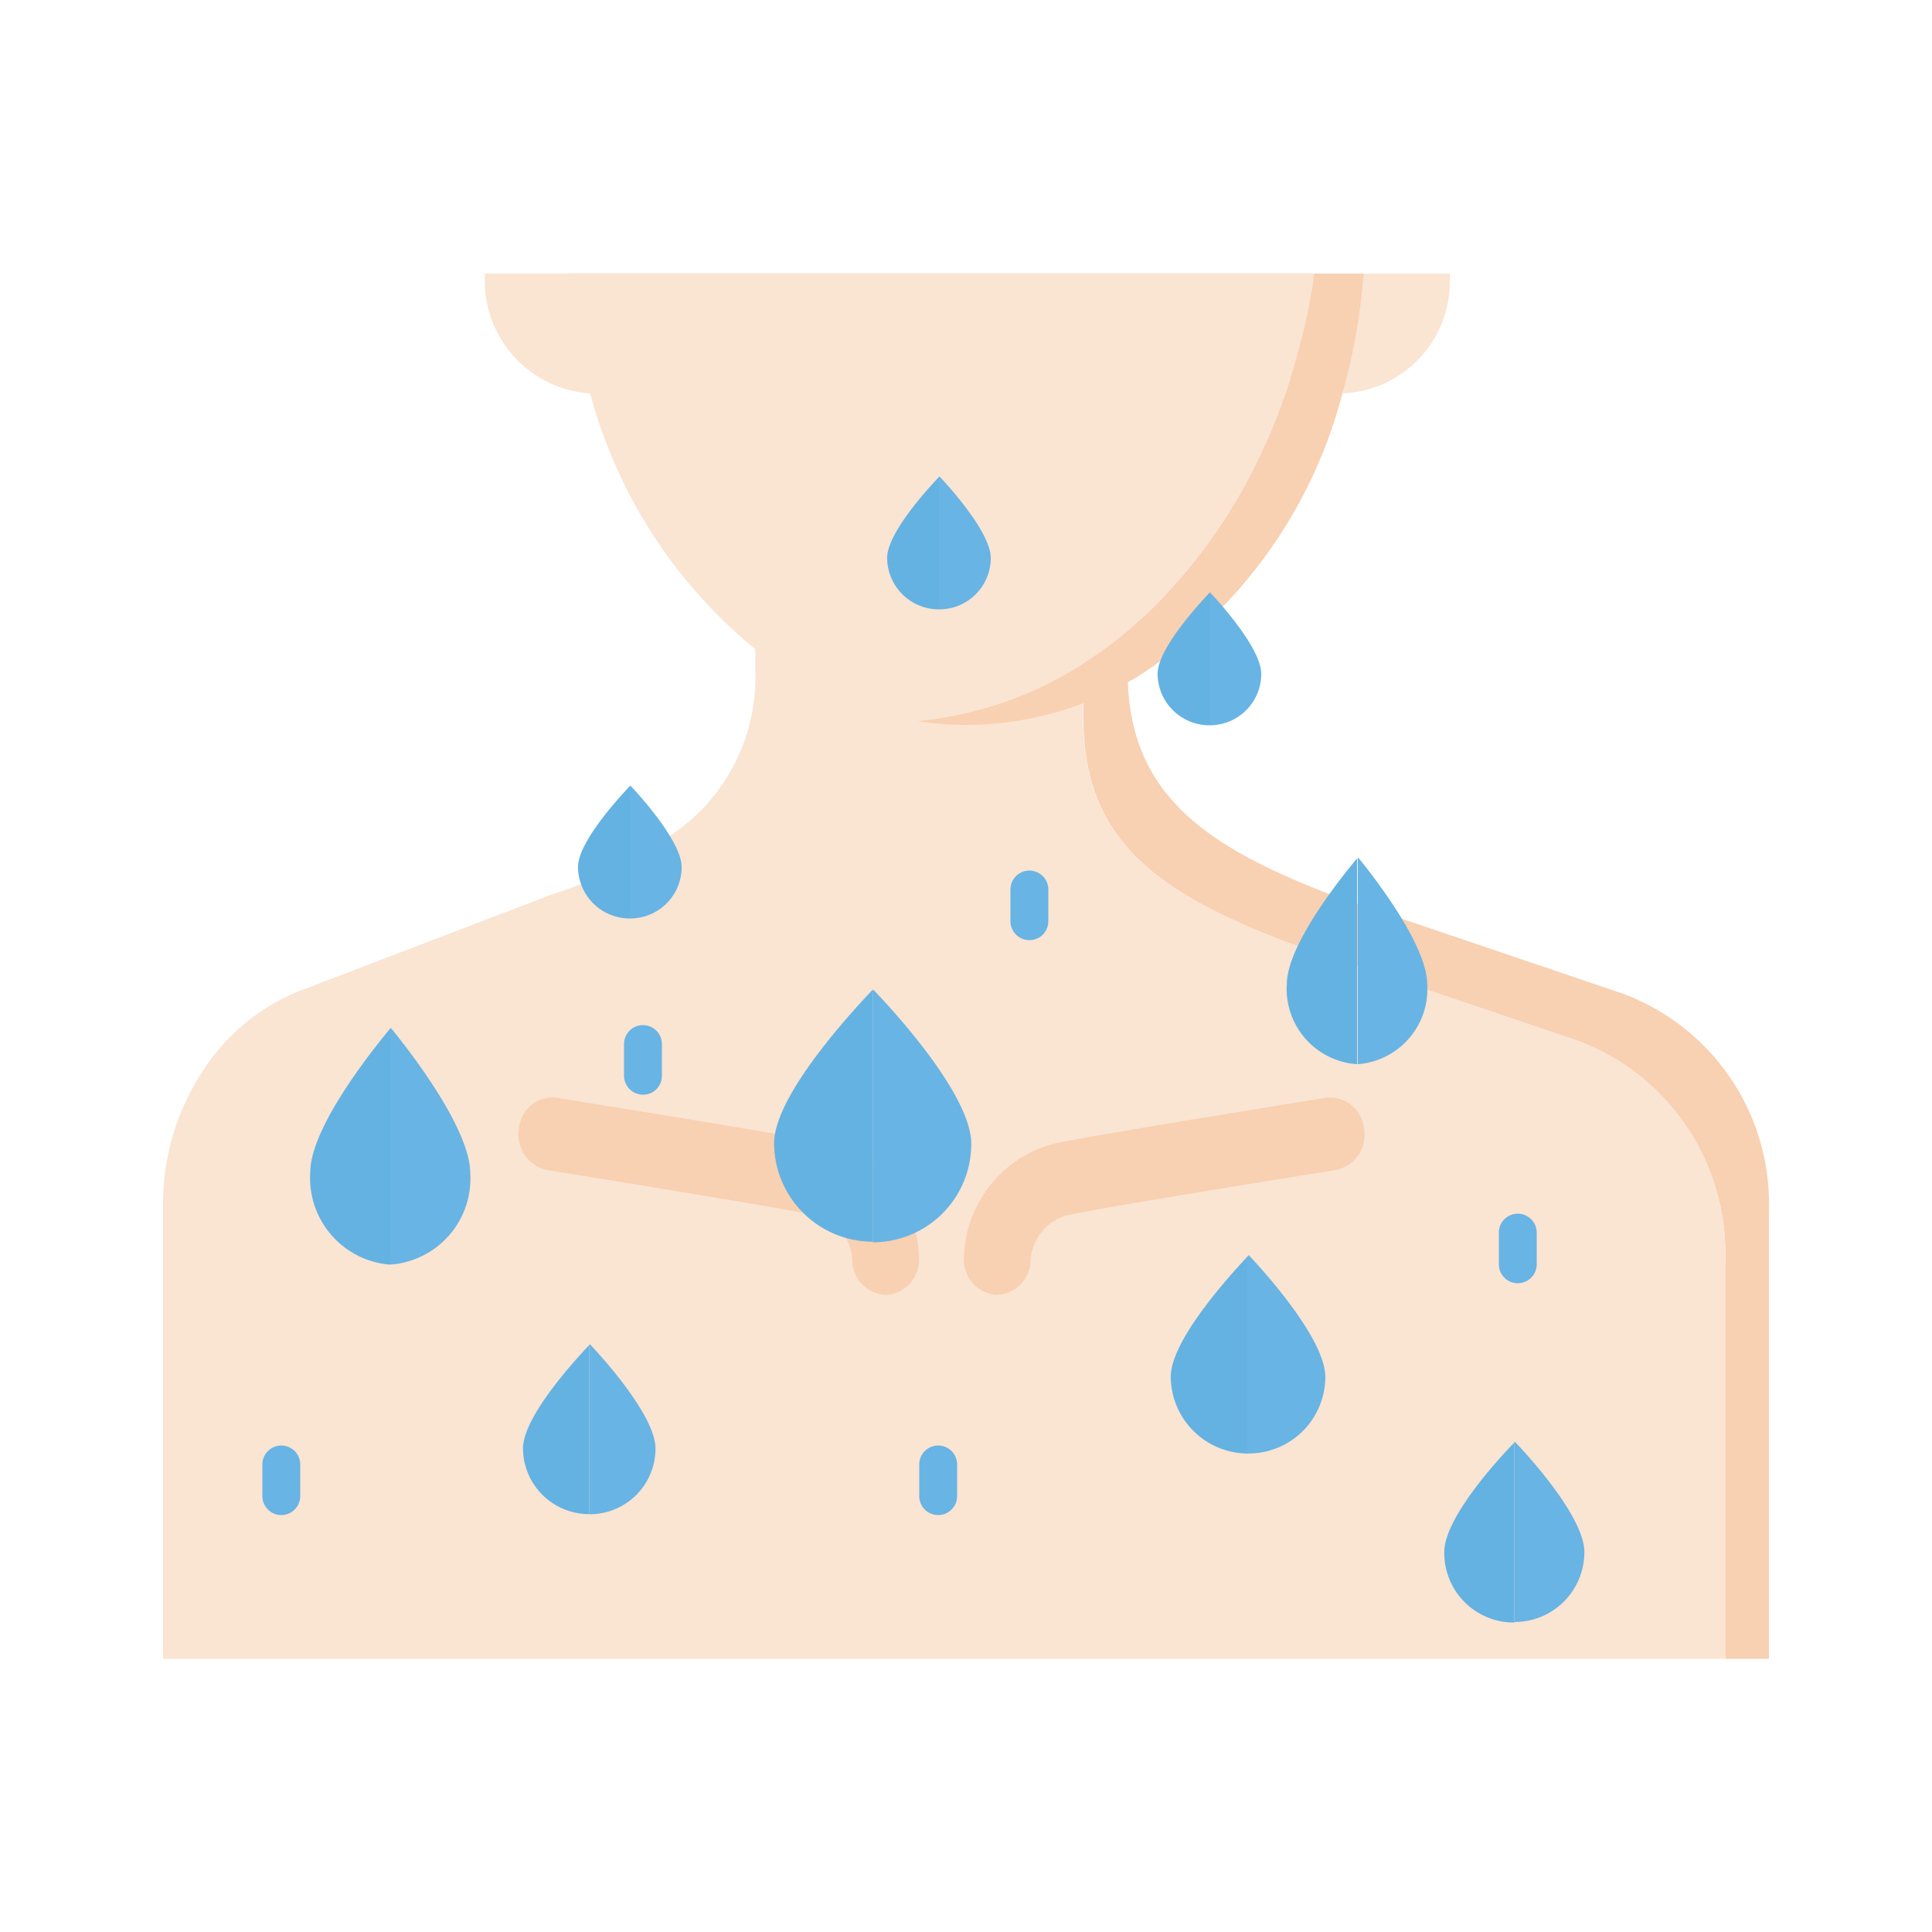 <svg xmlns="http://www.w3.org/2000/svg" width="50" height="50" viewBox="0 0 50 50">
    <defs>
        <style>
            .cls-1{fill:#fae4d2}.cls-2{fill:#f8d0b2}.cls-3{fill:#64b2e2}.cls-4{fill:#68b4e4}.cls-5{fill:none}
        </style>
    </defs>
    <g id="그룹_3273" data-name="그룹 3273" transform="translate(-186.57 -.93)">
        <g id="그룹_3272" data-name="그룹 3272">
            <g id="그룹_3266" data-name="그룹 3266">
                <path id="패스_3733" d="M224.09 8.01v.07a2.9 2.9 0 0 1-2.77 3.03h-.01a2.615 2.615 0 0 1-1.35-.38h-.01a3.111 3.111 0 0 1-1.41-2.65v-.07z" class="cls-1" data-name="패스 3733"/>
                <g id="그룹_3265" data-name="그룹 3265">
                    <path id="패스_3734" d="M215.76 14.95v3.39a6.935 6.935 0 0 1-1.13.55v-2.7a9.373 9.373 0 0 1-8.47.57v-1.81a9.629 9.629 0 0 0 4.8 1.31 9.7 9.7 0 0 0 4.8-1.31z" class="cls-1" data-name="패스 3734"/>
                    <g id="그룹_3263" data-name="그룹 3263">
                        <path id="패스_3735" d="M232.35 32.26v11.6h-1.13V33.51a5.878 5.878 0 0 0-3.78-5.63l-7.56-2.56c-3.27-1.26-5.27-2.6-5.27-5.77v-.65c.01 0 .02-.01.03-.01a8.111 8.111 0 0 0 1.11-.54v.01a2.009 2.009 0 0 0 .01.25c.12 2.95 2.1 4.26 5.27 5.48l7.55 2.56a5.805 5.805 0 0 1 3.77 5.61z" class="cls-2" data-name="패스 3735"/>
                        <path id="패스_3736" d="M231.22 33.51v10.35h-40.43V32.1a6.256 6.256 0 0 1 1.06-3.5 5.331 5.331 0 0 1 2.54-2.05l6.46-2.47a11.367 11.367 0 0 0 3.37-1.74 4.921 4.921 0 0 0 1.9-4.04v-1.53a9.176 9.176 0 0 0 2.25.63 8.449 8.449 0 0 0 1.43.11 9.044 9.044 0 0 0 1.89-.2 9.547 9.547 0 0 0 2.91-1.12v3.35c0 3.17 2 4.51 5.27 5.77l7.56 2.56a5.876 5.876 0 0 1 3.79 5.64z" class="cls-1" data-name="패스 3736"/>
                        <g id="그룹_3261" data-name="그룹 3261">
                            <path id="패스_3737" d="M209.49 34.44a.9.9 0 0 1-.86-.88 1.263 1.263 0 0 0-.98-1.19c-1.56-.3-6.86-1.15-6.92-1.16a.941.941 0 0 1-.73-1.07.878.878 0 0 1 .98-.8c.22.04 5.38.86 6.97 1.17a3.132 3.132 0 0 1 2.4 2.93.915.915 0 0 1-.81 1z" class="cls-2" data-name="패스 3737"/>
                        </g>
                        <g id="그룹_3262" data-name="그룹 3262">
                            <path id="패스_3738" d="M212.38 34.44h-.05a.915.915 0 0 1-.81-1 3.124 3.124 0 0 1 2.4-2.93c1.59-.31 6.75-1.13 6.97-1.17a.889.889 0 0 1 .98.8.93.93 0 0 1-.73 1.07c-.05.01-5.35.85-6.92 1.16a1.294 1.294 0 0 0-.98 1.18.907.907 0 0 1-.86.89z" class="cls-2" data-name="패스 3738"/>
                        </g>
                    </g>
                    <g id="그룹_3264" data-name="그룹 3264">
                        <path id="패스_3739" d="M221.86 8.01a15.576 15.576 0 0 1-.55 3.1 12.417 12.417 0 0 1-5.22 7.28c-.08.05-.15.1-.23.14a.746.746 0 0 0-.12.07 6.92 6.92 0 0 1-1.03.49c-.04.01-.07.03-.11.04a8.573 8.573 0 0 1-3.03.56 7.645 7.645 0 0 1-1.26-.1 9.546 9.546 0 0 0 4.11-1.37 1.876 1.876 0 0 0 .18-.12c.01 0 .02-.01.03-.01v-.01a9.923 9.923 0 0 0 1.13-.83 2.84 2.84 0 0 0 .26-.24 7.261 7.261 0 0 0 .79-.78 10.765 10.765 0 0 0 .86-1.02c.13-.16.25-.34.37-.51.13-.19.25-.37.37-.57l.24-.39c.27-.48.52-.99.75-1.51.12-.27.23-.55.33-.82a.145.145 0 0 0 .02-.07c.08-.2.15-.41.21-.61l.09-.3c.08-.26.15-.53.22-.79.04-.16.07-.32.11-.48.02-.11.05-.23.07-.34.03-.19.07-.37.1-.56l.03-.25h1.28z" class="cls-2" data-name="패스 3739"/>
                        <path id="패스_3740" d="M220.58 8.01c-.01.09-.02.18-.03.25-.03.19-.07.37-.1.56-.02.11-.05.23-.07.34-.04.16-.07.32-.11.48-.07.26-.14.53-.22.79-.03.1-.06.2-.1.3a3.96 3.96 0 0 1-.2.61.254.254 0 0 1-.02.07c-.1.27-.21.55-.33.82a16.325 16.325 0 0 1-.75 1.51l-.24.39c-.12.2-.24.38-.37.57a4.744 4.744 0 0 1-.37.51 10.765 10.765 0 0 1-.86 1.02 8.3 8.3 0 0 1-.79.78 2.84 2.84 0 0 1-.26.24 8.847 8.847 0 0 1-1.13.83v.01c-.01 0-.02.01-.03.01a1.876 1.876 0 0 1-.18.12 9.546 9.546 0 0 1-4.11 1.37 8.679 8.679 0 0 1-3.26-1.2 8.471 8.471 0 0 1-.92-.65 12.834 12.834 0 0 1-4.29-6.64 15.576 15.576 0 0 1-.55-3.1h19.29z" class="cls-1" data-name="패스 3740"/>
                    </g>
                </g>
                <path id="패스_3741" d="M204.66 8.01v.07a2.9 2.9 0 0 1-2.77 3.03h-.05a2.917 2.917 0 0 1-2.72-3.03v-.07z" class="cls-1" data-name="패스 3741"/>
            </g>
            <g id="그룹_3267" data-name="그룹 3267" transform="translate(-7.466 5.403)">
                <path id="패스_3742" d="M216.621 21.14v6.522h-.015a2.558 2.558 0 0 1-2.536-2.562c.015-1.318 2.31-3.7 2.551-3.96z" class="cls-3" data-name="패스 3742"/>
                <path id="패스_3743" d="M218.311 25.141a2.545 2.545 0 0 1-2.551 2.536v-6.522l.015-.015s2.552 2.597 2.536 4.001z" class="cls-4" data-name="패스 3743" transform="translate(.861)"/>
            </g>
            <g id="그룹_3268" data-name="그룹 3268" transform="translate(20.229 10.869)">
                <path id="패스_3744" d="M201.461 12.27v5.324h-.017a1.954 1.954 0 0 1-1.8-2.081c.013-1.093 1.643-3.035 1.817-3.243z" class="cls-3" data-name="패스 3744" transform="translate(0 .007)"/>
                <path id="패스_3745" d="M202.5 15.538a1.949 1.949 0 0 1-1.8 2.064v-5.325l.017-.017s1.783 2.133 1.783 3.278z" class="cls-4" data-name="패스 3745" transform="translate(.778)"/>
            </g>
            <g id="그룹_3269" data-name="그룹 3269" transform="translate(11.667 27.57)">
                <path id="패스_3746" d="M214.093 10.69v4.656h-.012a1.8 1.8 0 0 1-1.8-1.825c-.001-.957 1.641-2.659 1.812-2.831z" class="cls-3" data-name="패스 3746" transform="translate(0 .005)"/>
                <path id="패스_3747" d="M215.573 13.537a1.806 1.806 0 0 1-1.813 1.8v-4.655l.012-.012s1.813 1.862 1.801 2.867z" class="cls-4" data-name="패스 3747" transform="translate(.333)"/>
            </g>
            <g id="그룹_3270" data-name="그룹 3270" transform="translate(-11.281 .64)">
                <path id="패스_3748" d="M222.151 12.63v3.427h-.013a1.339 1.339 0 0 1-1.328-1.341c.013-.695 1.214-1.947 1.341-2.086z" class="cls-3" data-name="패스 3748" transform="translate(0 .003)"/>
                <path id="패스_3749" d="M223.211 14.732a1.331 1.331 0 0 1-1.341 1.328v-3.427l.013-.013s1.328 1.38 1.328 2.112z" class="cls-4" data-name="패스 3749" transform="translate(.281)"/>
            </g>
            <path id="패스_3750" d="M203.21 27.26a.491.491 0 0 1-.49-.49v-.82a.491.491 0 0 1 .49-.49.491.491 0 0 1 .49.49v.82a.485.485 0 0 1-.49.49z" class="cls-4" data-name="패스 3750" transform="translate(0 2)"/>
            <path id="패스_3751" d="M210.85 28.14a.491.491 0 0 1-.49-.49v-.82a.491.491 0 0 1 .49-.49.491.491 0 0 1 .49.49v.82a.491.491 0 0 1-.49.49z" class="cls-4" data-name="패스 3751" transform="translate(-17 12)"/>
            <g id="그룹_3271" data-name="그룹 3271" transform="translate(-9.6 10.112)">
                <path id="패스_3760" d="M206.27 17.43v6.112h-.014a2.248 2.248 0 0 1-2.056-2.394c0-1.239 1.873-3.479 2.07-3.718z" class="cls-3" data-name="패스 3760" transform="translate(0 .004)"/>
                <path id="패스_3761" d="M207.74 21.18a2.233 2.233 0 0 1-2.07 2.366v-6.112l.014-.014s2.056 2.45 2.056 3.76z" class="cls-4" data-name="패스 3761" transform="translate(.6)"/>
            </g>
            <path id="패스_3835" d="M210.85 28.14a.491.491 0 0 1-.49-.49v-.82a.491.491 0 0 1 .49-.49.491.491 0 0 1 .49.49v.82a.491.491 0 0 1-.49.49z" class="cls-4" data-name="패스 3835" transform="translate(15 6)"/>
            <g id="그룹_3340" data-name="그룹 3340" transform="translate(-20.702 23.1)">
                <path id="패스_3748-2" d="M222.523 12.63v4.379h-.016a1.71 1.71 0 0 1-1.7-1.713c.019-.889 1.554-2.488 1.716-2.666z" class="cls-3" data-name="패스 3748" transform="translate(0 .006)"/>
                <path id="패스_3749-2" d="M223.583 15.318a1.7 1.7 0 0 1-1.713 1.7v-4.382l.016-.016s1.697 1.761 1.697 2.698z" class="cls-4" data-name="패스 3749" transform="translate(.653)"/>
            </g>
            <g id="그룹_3341" data-name="그룹 3341" transform="translate(-3.941 20.794)">
                <path id="패스_3748-3" d="M222.81 12.63v5.114h-.019a2 2 0 0 1-1.981-2c.019-1.038 1.812-2.906 2-3.114z" class="cls-3" data-name="패스 3748" transform="translate(0 .009)"/>
                <path id="패스_3749-3" d="M223.87 15.771a1.985 1.985 0 0 1-2 1.981v-5.113l.019-.019s1.981 2.057 1.981 3.151z" class="cls-4" data-name="패스 3749" transform="translate(.94)"/>
            </g>
            <path id="패스_3836" d="M210.85 28.14a.491.491 0 0 1-.49-.49v-.82a.491.491 0 0 1 .49-.49.491.491 0 0 1 .49.49v.82a.491.491 0 0 1-.49.49z" class="cls-4" data-name="패스 3836" transform="translate(0 12)"/>
            <g id="그룹_3342" data-name="그룹 3342" transform="translate(-4.281 3.64)">
                <path id="패스_3748-4" d="M222.151 12.63v3.427h-.013a1.339 1.339 0 0 1-1.328-1.341c.013-.695 1.214-1.947 1.341-2.086z" class="cls-3" data-name="패스 3748" transform="translate(0 .003)"/>
                <path id="패스_3749-4" d="M223.211 14.732a1.331 1.331 0 0 1-1.341 1.328v-3.427l.013-.013s1.328 1.38 1.328 2.112z" class="cls-4" data-name="패스 3749" transform="translate(.281)"/>
            </g>
            <path id="패스_3837" d="M203.21 27.26a.491.491 0 0 1-.49-.49v-.82a.491.491 0 0 1 .49-.49.491.491 0 0 1 .49.49v.82a.485.485 0 0 1-.49.49z" class="cls-4" data-name="패스 3837" transform="translate(10 -2)"/>
            <g id="그룹_3343" data-name="그룹 3343" transform="translate(-19.281 8.64)">
                <path id="패스_3748-5" d="M222.151 12.63v3.427h-.013a1.339 1.339 0 0 1-1.328-1.341c.013-.695 1.214-1.947 1.341-2.086z" class="cls-3" data-name="패스 3748" transform="translate(0 .003)"/>
                <path id="패스_3749-5" d="M223.211 14.732a1.331 1.331 0 0 1-1.341 1.328v-3.427l.013-.013s1.328 1.38 1.328 2.112z" class="cls-4" data-name="패스 3749" transform="translate(.281)"/>
            </g>
        </g>
        <path id="사각형_3005" d="M0 0h50v50H0z" class="cls-5" data-name="사각형 3005" transform="translate(186.57 .93)"/>
    </g>
</svg>
